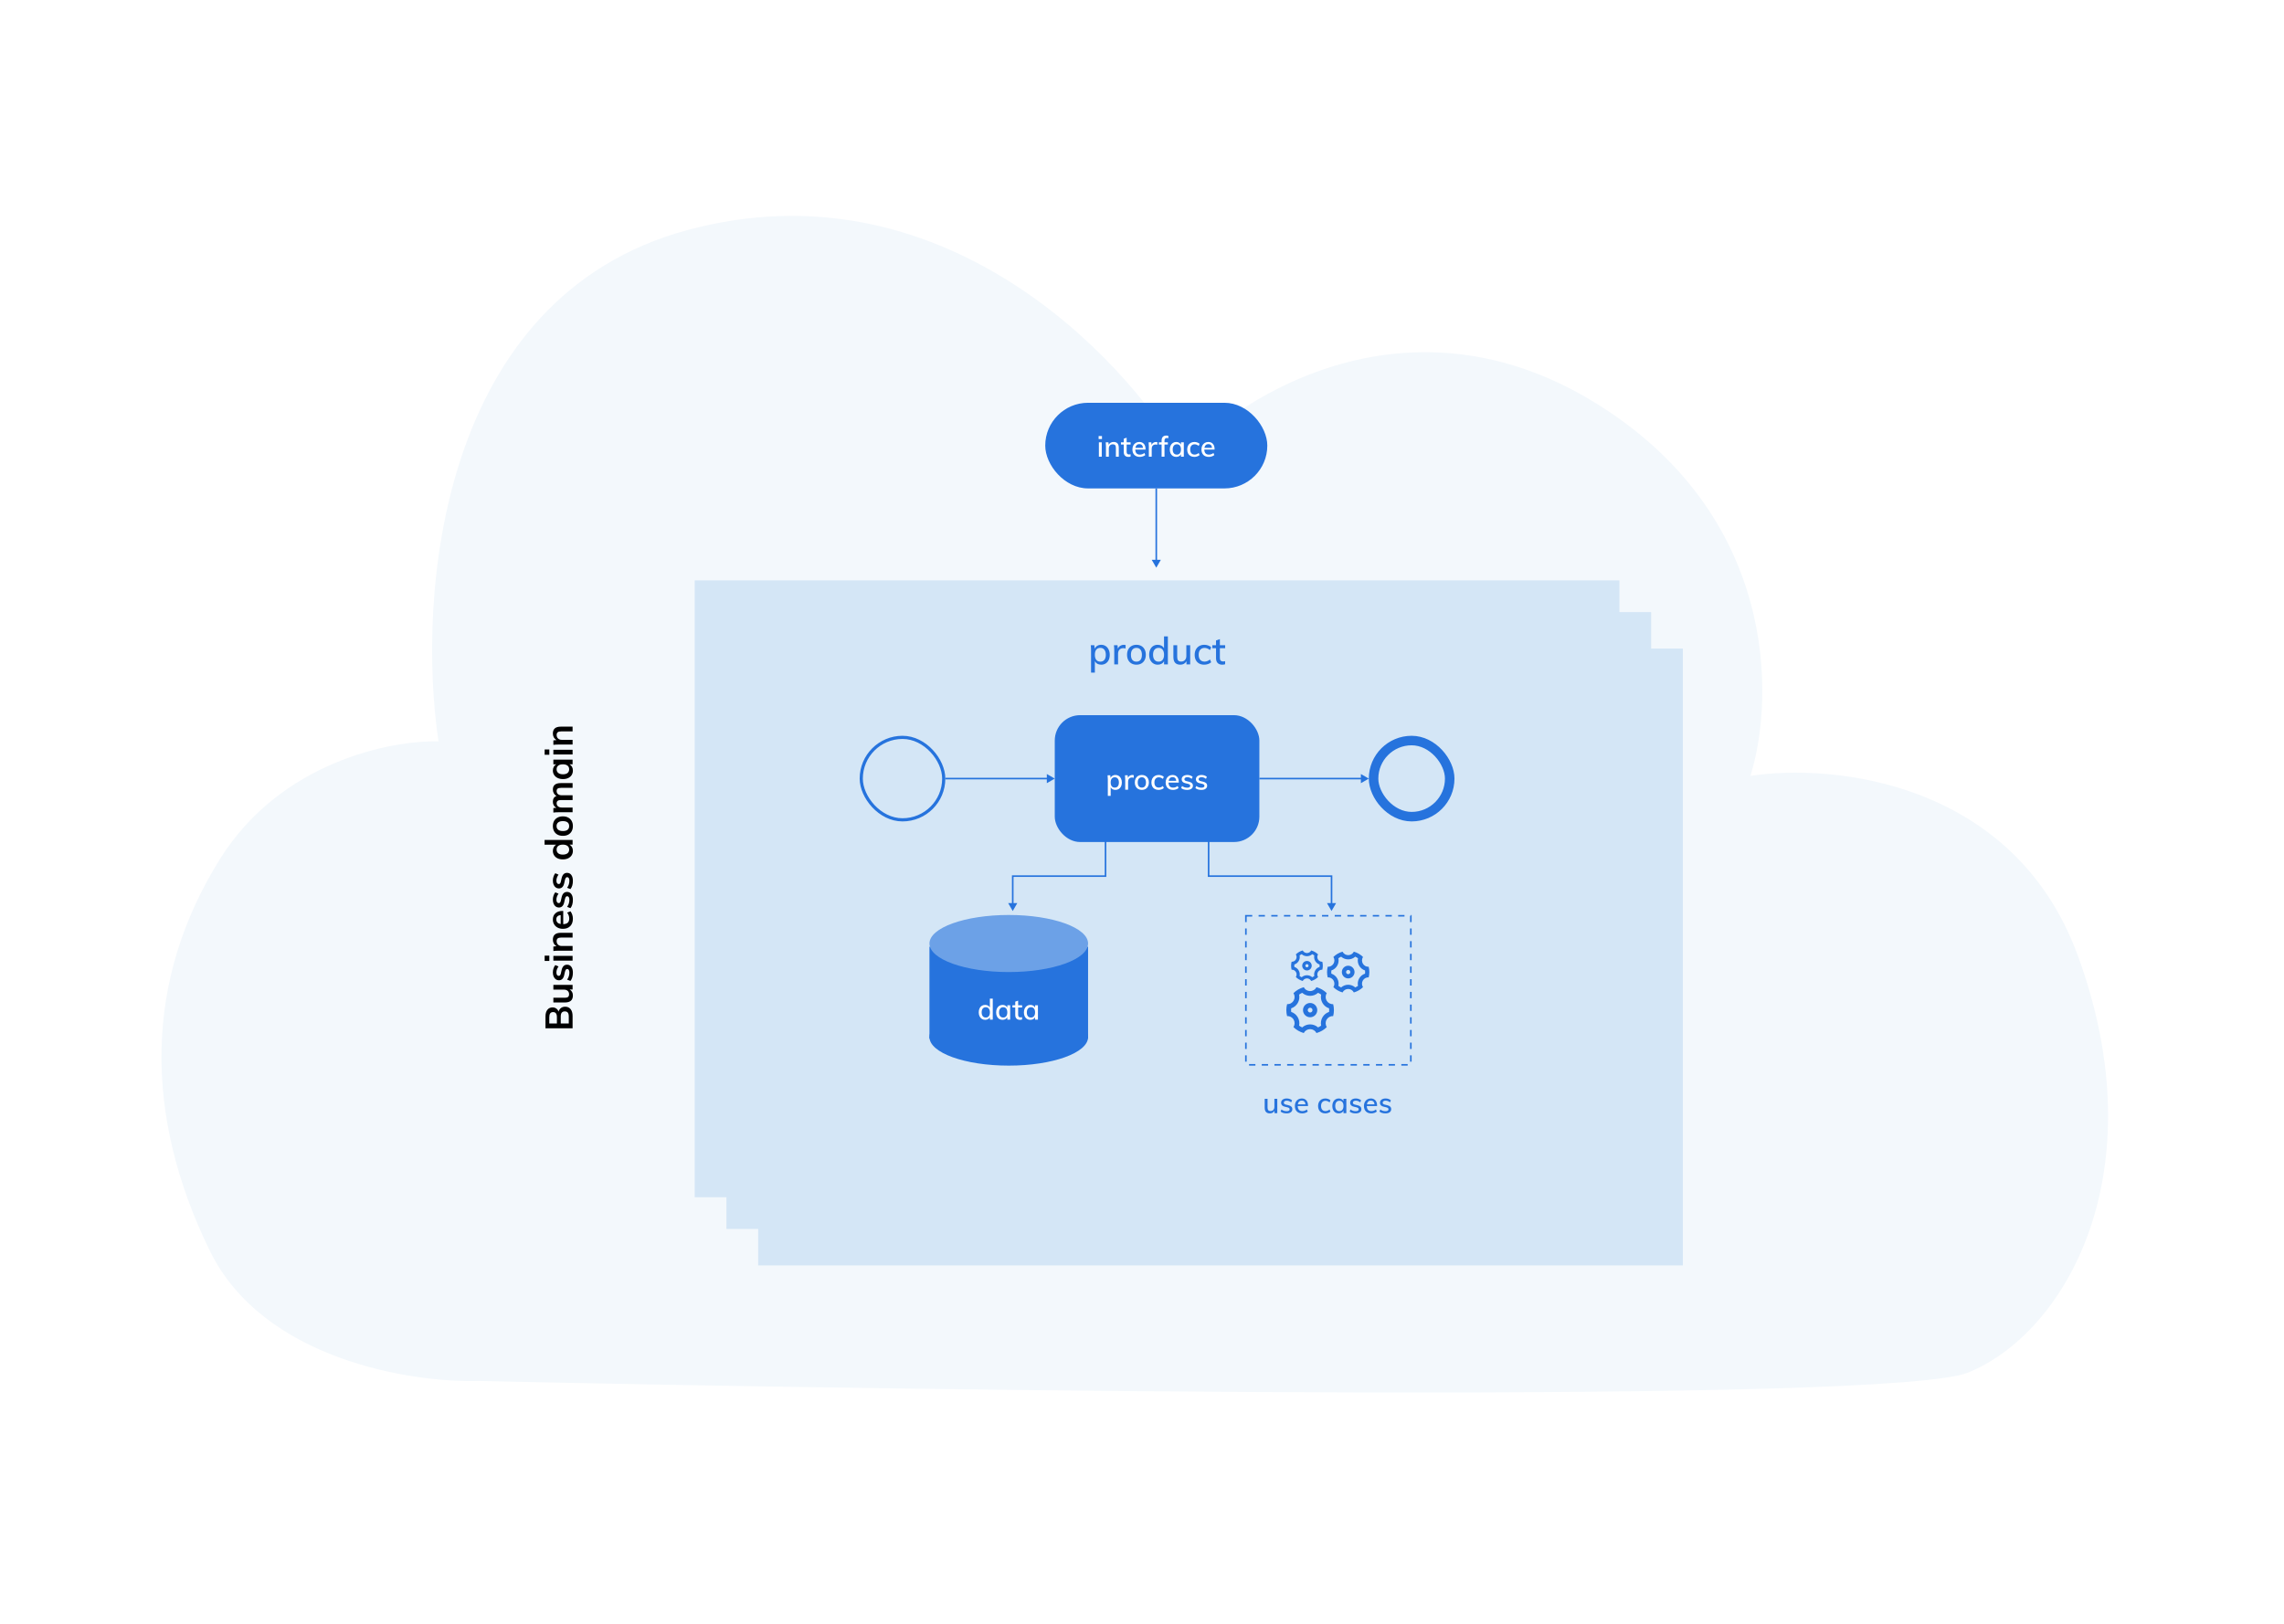 <svg width="1440" height="1024" viewBox="0 0 1440 1024" fill="none" xmlns="http://www.w3.org/2000/svg">
<rect width="1440" height="1024" fill="white"/>
<path d="M433.804 144.978C275.657 187.437 263.015 377.713 276.462 467.543C246.495 466.755 176.997 480.466 138.747 541.621C90.935 618.066 90.34 702.818 132.244 788.688C165.768 857.384 259.271 872.089 301.832 870.855C594.456 877.38 1191.94 885.454 1240.88 865.551C1302.06 840.671 1360.33 739.778 1309.96 602.472C1269.67 492.626 1155.58 481.265 1103.57 489.314C1119.03 440.274 1120.99 324.477 1005.08 253.612C889.177 182.747 783.869 247.789 745.704 289.169C707.632 223.414 591.951 102.519 433.804 144.978Z" fill="#F3F8FC"/>
<rect x="659" y="254" width="140" height="54" rx="27" fill="#2673DD"/>
<path d="M692.82 278.928H694.62V288H692.82V278.928ZM694.764 274.968V276.876H692.658V274.968H694.764ZM702.109 278.712C704.281 278.712 705.367 279.924 705.367 282.348V288H703.549V282.456C703.549 281.664 703.393 281.088 703.081 280.728C702.781 280.368 702.295 280.188 701.623 280.188C700.855 280.188 700.237 280.428 699.769 280.908C699.313 281.388 699.085 282.03 699.085 282.834V288H697.285V281.484C697.285 280.536 697.237 279.684 697.141 278.928H698.833L698.995 280.494C699.283 279.918 699.697 279.48 700.237 279.18C700.789 278.868 701.413 278.712 702.109 278.712ZM710.313 280.332V284.886C710.313 285.51 710.445 285.954 710.709 286.218C710.985 286.47 711.363 286.596 711.843 286.596C712.155 286.596 712.473 286.548 712.797 286.452V287.928C712.401 288.06 711.951 288.126 711.447 288.126C710.511 288.126 709.785 287.862 709.269 287.334C708.753 286.806 708.495 286.038 708.495 285.03V280.332H706.731V278.928H708.495V276.66L710.313 276.03V278.928H712.815V280.332H710.313ZM722.234 283.5H715.754C715.814 285.624 716.78 286.686 718.652 286.686C719.696 286.686 720.65 286.344 721.514 285.66L722.072 286.956C721.664 287.316 721.142 287.604 720.506 287.82C719.882 288.024 719.252 288.126 718.616 288.126C717.164 288.126 716.024 287.712 715.196 286.884C714.368 286.044 713.954 284.898 713.954 283.446C713.954 282.522 714.134 281.7 714.494 280.98C714.866 280.26 715.382 279.702 716.042 279.306C716.702 278.91 717.452 278.712 718.292 278.712C719.516 278.712 720.476 279.108 721.172 279.9C721.88 280.692 722.234 281.79 722.234 283.194V283.5ZM718.328 280.062C717.644 280.062 717.086 280.266 716.654 280.674C716.222 281.082 715.946 281.664 715.826 282.42H720.632C720.56 281.652 720.326 281.07 719.93 280.674C719.534 280.266 719 280.062 718.328 280.062ZM728.838 278.712C729.114 278.712 729.402 278.754 729.702 278.838L729.666 280.494C729.342 280.374 728.988 280.314 728.604 280.314C727.776 280.314 727.152 280.566 726.732 281.07C726.324 281.562 726.12 282.186 726.12 282.942V288H724.32V281.484C724.32 280.536 724.272 279.684 724.176 278.928H725.868L726.03 280.566C726.27 279.966 726.642 279.51 727.146 279.198C727.65 278.874 728.214 278.712 728.838 278.712ZM735.678 276.21C734.682 276.21 734.184 276.78 734.184 277.92V278.928H736.308V280.332H734.184V288H732.366V280.332H730.62V278.928H732.366V277.776C732.366 276.768 732.618 276 733.122 275.472C733.638 274.944 734.358 274.68 735.282 274.68C735.762 274.68 736.2 274.74 736.596 274.86V276.354C736.272 276.258 735.966 276.21 735.678 276.21ZM746.364 278.928V288H744.564V286.452C744.3 286.992 743.904 287.406 743.376 287.694C742.86 287.982 742.254 288.126 741.558 288.126C740.754 288.126 740.046 287.934 739.434 287.55C738.834 287.166 738.366 286.626 738.03 285.93C737.694 285.222 737.526 284.4 737.526 283.464C737.526 282.528 737.694 281.7 738.03 280.98C738.378 280.26 738.858 279.702 739.47 279.306C740.082 278.91 740.778 278.712 741.558 278.712C742.254 278.712 742.86 278.862 743.376 279.162C743.892 279.45 744.288 279.864 744.564 280.404V278.928H746.364ZM741.99 286.686C742.806 286.686 743.436 286.404 743.88 285.84C744.336 285.264 744.564 284.46 744.564 283.428C744.564 282.384 744.336 281.58 743.88 281.016C743.436 280.452 742.8 280.17 741.972 280.17C741.156 280.17 740.514 280.464 740.046 281.052C739.59 281.628 739.362 282.432 739.362 283.464C739.362 284.484 739.59 285.276 740.046 285.84C740.514 286.404 741.162 286.686 741.99 286.686ZM752.977 288.126C752.065 288.126 751.267 287.934 750.583 287.55C749.911 287.166 749.395 286.626 749.035 285.93C748.675 285.222 748.495 284.4 748.495 283.464C748.495 282.528 748.681 281.7 749.053 280.98C749.437 280.26 749.971 279.702 750.655 279.306C751.339 278.91 752.137 278.712 753.049 278.712C753.685 278.712 754.297 278.82 754.885 279.036C755.473 279.24 755.947 279.522 756.307 279.882L755.749 281.196C754.897 280.524 754.039 280.188 753.175 280.188C752.299 280.188 751.615 280.476 751.123 281.052C750.631 281.616 750.385 282.414 750.385 283.446C750.385 284.478 750.631 285.276 751.123 285.84C751.615 286.392 752.299 286.668 753.175 286.668C754.063 286.668 754.921 286.332 755.749 285.66L756.307 286.974C755.923 287.334 755.431 287.616 754.831 287.82C754.243 288.024 753.625 288.126 752.977 288.126ZM765.758 283.5H759.278C759.338 285.624 760.304 286.686 762.176 286.686C763.22 286.686 764.174 286.344 765.038 285.66L765.596 286.956C765.188 287.316 764.666 287.604 764.03 287.82C763.406 288.024 762.776 288.126 762.14 288.126C760.688 288.126 759.548 287.712 758.72 286.884C757.892 286.044 757.478 284.898 757.478 283.446C757.478 282.522 757.658 281.7 758.018 280.98C758.39 280.26 758.906 279.702 759.566 279.306C760.226 278.91 760.976 278.712 761.816 278.712C763.04 278.712 764 279.108 764.696 279.9C765.404 280.692 765.758 281.79 765.758 283.194V283.5ZM761.852 280.062C761.168 280.062 760.61 280.266 760.178 280.674C759.746 281.082 759.47 281.664 759.35 282.42H764.156C764.084 281.652 763.85 281.07 763.454 280.674C763.058 280.266 762.524 280.062 761.852 280.062Z" fill="white"/>
<path d="M729 358L731.887 353L726.113 353L729 358ZM728.5 308L728.5 353.5L729.5 353.5L729.5 308L728.5 308Z" fill="#2673DD"/>
<g filter="url(#filter0_d)">
<rect x="478" y="401" width="583" height="389" fill="#D4E6F6"/>
</g>
<g filter="url(#filter1_d)">
<rect x="458" y="378" width="583" height="389" fill="#D4E6F6"/>
</g>
<g filter="url(#filter2_d)">
<rect x="438" y="358" width="583" height="389" fill="#D4E6F6"/>
</g>
<path d="M352.168 637.949C352.456 636.957 352.96 636.197 353.68 635.669C354.4 635.125 355.288 634.853 356.344 634.853C357.8 634.853 358.944 635.373 359.776 636.413C360.592 637.437 361 638.869 361 640.709L361 648.461L343.912 648.461L343.912 640.949C343.912 639.189 344.312 637.805 345.112 636.797C345.896 635.789 346.984 635.285 348.376 635.285C349.272 635.285 350.056 635.525 350.728 636.005C351.384 636.469 351.864 637.117 352.168 637.949ZM351.112 645.437L351.112 641.453C351.112 639.309 350.312 638.237 348.712 638.237C347.912 638.237 347.312 638.501 346.912 639.029C346.512 639.557 346.312 640.365 346.312 641.453L346.312 645.437L351.112 645.437ZM358.6 641.045C358.6 639.925 358.4 639.109 358 638.597C357.6 638.069 356.968 637.805 356.104 637.805C355.224 637.805 354.576 638.069 354.16 638.597C353.744 639.109 353.536 639.925 353.536 641.045L353.536 645.437L358.6 645.437L358.6 641.045ZM348.88 621.066L361 621.066L361 623.994L359.128 623.994C359.8 624.378 360.312 624.89 360.664 625.53C361.016 626.17 361.192 626.906 361.192 627.738C361.192 630.698 359.528 632.178 356.2 632.178L348.88 632.178L348.88 629.202L356.224 629.202C357.104 629.202 357.752 629.026 358.168 628.674C358.584 628.306 358.792 627.746 358.792 626.994C358.792 626.114 358.504 625.41 357.928 624.882C357.352 624.354 356.584 624.09 355.624 624.09L348.88 624.09L348.88 621.066ZM361.192 613.369C361.192 615.561 360.68 617.305 359.656 618.601L357.544 617.761C358.504 616.465 358.984 614.985 358.984 613.321C358.984 612.601 358.864 612.049 358.624 611.665C358.384 611.265 358.048 611.065 357.616 611.065C357.248 611.065 356.96 611.201 356.752 611.473C356.528 611.745 356.336 612.209 356.176 612.865L355.72 614.881C355.24 617.089 354.112 618.193 352.336 618.193C351.6 618.193 350.952 617.985 350.392 617.569C349.816 617.153 349.368 616.569 349.048 615.817C348.728 615.065 348.568 614.193 348.568 613.201C348.568 612.337 348.704 611.505 348.976 610.705C349.232 609.905 349.608 609.201 350.104 608.593L352.144 609.481C351.248 610.697 350.8 611.945 350.8 613.225C350.8 613.913 350.928 614.449 351.184 614.833C351.44 615.217 351.792 615.409 352.24 615.409C352.592 615.409 352.872 615.297 353.08 615.073C353.288 614.833 353.464 614.433 353.608 613.873L354.064 611.809C354.336 610.609 354.76 609.737 355.336 609.193C355.896 608.633 356.632 608.353 357.544 608.353C358.664 608.353 359.552 608.801 360.208 609.697C360.864 610.593 361.192 611.817 361.192 613.369ZM348.88 605.786L348.88 602.81L361 602.81L361 605.786L348.88 605.786ZM343.384 602.642L346.336 602.642L346.336 605.978L343.384 605.978L343.384 602.642ZM348.568 592.592C348.568 589.696 350.232 588.248 353.56 588.248L361 588.248L361 591.248L353.704 591.248C352.744 591.248 352.048 591.432 351.616 591.8C351.168 592.168 350.944 592.736 350.944 593.504C350.944 594.416 351.24 595.152 351.832 595.712C352.408 596.272 353.176 596.552 354.136 596.552L361 596.552L361 599.528L352.312 599.528C351.032 599.528 349.888 599.592 348.88 599.72L348.88 596.912L350.872 596.696C350.136 596.28 349.568 595.72 349.168 595.016C348.768 594.296 348.568 593.488 348.568 592.592ZM355.096 574.459L355.096 582.811C356.392 582.747 357.352 582.427 357.976 581.851C358.584 581.259 358.888 580.387 358.888 579.235C358.888 577.907 358.456 576.675 357.592 575.539L359.656 574.675C360.12 575.251 360.496 575.963 360.784 576.811C361.056 577.643 361.192 578.491 361.192 579.355C361.192 581.339 360.632 582.899 359.512 584.035C358.392 585.171 356.856 585.739 354.904 585.739C353.672 585.739 352.576 585.491 351.616 584.995C350.656 584.499 349.912 583.803 349.384 582.907C348.84 582.011 348.568 580.995 348.568 579.859C348.568 578.195 349.112 576.883 350.2 575.923C351.272 574.947 352.752 574.459 354.64 574.459L355.096 574.459ZM350.728 579.787C350.728 580.587 350.968 581.243 351.448 581.755C351.912 582.251 352.592 582.571 353.488 582.715L353.488 577.075C352.576 577.171 351.888 577.451 351.424 577.915C350.96 578.363 350.728 578.987 350.728 579.787ZM361.192 567.479C361.192 569.671 360.68 571.415 359.656 572.711L357.544 571.871C358.504 570.575 358.984 569.095 358.984 567.431C358.984 566.711 358.864 566.159 358.624 565.775C358.384 565.375 358.048 565.175 357.616 565.175C357.248 565.175 356.96 565.311 356.752 565.583C356.528 565.855 356.336 566.319 356.176 566.975L355.72 568.991C355.24 571.199 354.112 572.303 352.336 572.303C351.6 572.303 350.952 572.095 350.392 571.679C349.816 571.263 349.368 570.679 349.048 569.927C348.728 569.175 348.568 568.303 348.568 567.311C348.568 566.447 348.704 565.615 348.976 564.815C349.232 564.015 349.608 563.311 350.104 562.703L352.144 563.591C351.248 564.807 350.8 566.055 350.8 567.335C350.8 568.023 350.928 568.559 351.184 568.943C351.44 569.327 351.792 569.519 352.24 569.519C352.592 569.519 352.872 569.407 353.08 569.183C353.288 568.943 353.464 568.543 353.608 567.983L354.064 565.919C354.336 564.719 354.76 563.847 355.336 563.303C355.896 562.743 356.632 562.463 357.544 562.463C358.664 562.463 359.552 562.911 360.208 563.807C360.864 564.703 361.192 565.927 361.192 567.479ZM361.192 555.455C361.192 557.647 360.68 559.391 359.656 560.687L357.544 559.847C358.504 558.551 358.984 557.071 358.984 555.407C358.984 554.687 358.864 554.135 358.624 553.751C358.384 553.351 358.048 553.151 357.616 553.151C357.248 553.151 356.96 553.287 356.752 553.559C356.528 553.831 356.336 554.295 356.176 554.951L355.72 556.967C355.24 559.175 354.112 560.279 352.336 560.279C351.6 560.279 350.952 560.071 350.392 559.655C349.816 559.239 349.368 558.655 349.048 557.903C348.728 557.151 348.568 556.279 348.568 555.287C348.568 554.423 348.704 553.591 348.976 552.791C349.232 551.991 349.608 551.287 350.104 550.679L352.144 551.567C351.248 552.783 350.8 554.031 350.8 555.311C350.8 555.999 350.928 556.535 351.184 556.919C351.44 557.303 351.792 557.495 352.24 557.495C352.592 557.495 352.872 557.383 353.08 557.159C353.288 556.919 353.464 556.519 353.608 555.959L354.064 553.895C354.336 552.695 354.76 551.823 355.336 551.279C355.896 550.719 356.632 550.439 357.544 550.439C358.664 550.439 359.552 550.887 360.208 551.783C360.864 552.679 361.192 553.903 361.192 555.455ZM343.336 529.694L361 529.694L361 532.646L359.056 532.646C359.728 533.014 360.256 533.542 360.64 534.23C361.008 534.918 361.192 535.702 361.192 536.582C361.192 537.622 360.928 538.55 360.4 539.366C359.872 540.182 359.128 540.822 358.168 541.286C357.192 541.734 356.08 541.958 354.832 541.958C353.584 541.958 352.488 541.734 351.544 541.286C350.6 540.838 349.872 540.206 349.36 539.39C348.832 538.574 348.568 537.638 348.568 536.582C348.568 535.718 348.752 534.95 349.12 534.278C349.472 533.59 349.976 533.062 350.632 532.694L343.336 532.694L343.336 529.694ZM358.84 535.79C358.84 534.798 358.496 534.03 357.808 533.486C357.12 532.926 356.144 532.646 354.88 532.646C353.616 532.646 352.64 532.918 351.952 533.462C351.264 534.006 350.92 534.774 350.92 535.766C350.92 536.774 351.264 537.558 351.952 538.118C352.624 538.662 353.584 538.934 354.832 538.934C356.096 538.934 357.08 538.662 357.784 538.118C358.488 537.558 358.84 536.782 358.84 535.79ZM361.192 520.931C361.192 522.163 360.936 523.251 360.424 524.195C359.912 525.123 359.184 525.843 358.24 526.355C357.28 526.851 356.16 527.099 354.88 527.099C353.6 527.099 352.488 526.851 351.544 526.355C350.584 525.843 349.848 525.123 349.336 524.195C348.824 523.251 348.568 522.163 348.568 520.931C348.568 519.715 348.824 518.643 349.336 517.715C349.848 516.787 350.584 516.075 351.544 515.579C352.488 515.067 353.6 514.811 354.88 514.811C356.16 514.811 357.28 515.067 358.24 515.579C359.184 516.075 359.912 516.787 360.424 517.715C360.936 518.643 361.192 519.715 361.192 520.931ZM358.84 520.955C358.84 519.931 358.512 519.155 357.856 518.627C357.184 518.083 356.192 517.811 354.88 517.811C353.584 517.811 352.6 518.083 351.928 518.627C351.24 519.171 350.896 519.939 350.896 520.931C350.896 521.939 351.24 522.715 351.928 523.259C352.6 523.803 353.584 524.075 354.88 524.075C356.192 524.075 357.184 523.811 357.856 523.283C358.512 522.739 358.84 521.963 358.84 520.955ZM348.568 497.919C348.568 496.543 348.984 495.519 349.816 494.847C350.632 494.175 351.88 493.839 353.56 493.839L361 493.839L361 496.839L353.656 496.839C352.696 496.839 352.008 496.999 351.592 497.319C351.16 497.623 350.944 498.135 350.944 498.855C350.944 499.687 351.24 500.343 351.832 500.823C352.408 501.287 353.208 501.519 354.232 501.519L361 501.519L361 504.519L353.656 504.519C352.712 504.519 352.024 504.687 351.592 505.023C351.16 505.343 350.944 505.855 350.944 506.559C350.944 507.391 351.24 508.047 351.832 508.527C352.408 509.007 353.208 509.247 354.232 509.247L361 509.247L361 512.223L352.312 512.223C351.032 512.223 349.888 512.287 348.88 512.415L348.88 509.607L350.8 509.391C350.08 509.039 349.528 508.535 349.144 507.879C348.76 507.207 348.568 506.439 348.568 505.575C348.568 503.719 349.336 502.511 350.872 501.951C350.152 501.567 349.592 501.023 349.192 500.319C348.776 499.599 348.568 498.799 348.568 497.919ZM348.88 479.046L361 479.046L361 481.998L359.056 481.998C359.728 482.366 360.256 482.894 360.64 483.582C361.008 484.27 361.192 485.054 361.192 485.934C361.192 486.99 360.936 487.926 360.424 488.742C359.912 489.558 359.184 490.19 358.24 490.638C357.296 491.086 356.2 491.31 354.952 491.31C353.704 491.31 352.6 491.086 351.64 490.638C350.664 490.174 349.912 489.534 349.384 488.718C348.84 487.902 348.568 486.974 348.568 485.934C348.568 485.054 348.76 484.27 349.144 483.582C349.512 482.894 350.032 482.366 350.704 481.998L348.88 481.998L348.88 479.046ZM358.84 485.118C358.84 484.126 358.496 483.358 357.808 482.814C357.12 482.27 356.152 481.998 354.904 481.998C353.624 481.998 352.64 482.27 351.952 482.814C351.264 483.358 350.92 484.134 350.92 485.142C350.92 486.134 351.28 486.91 352 487.47C352.704 488.014 353.688 488.286 354.952 488.286C356.2 488.286 357.16 488.014 357.832 487.47C358.504 486.91 358.84 486.126 358.84 485.118ZM348.88 475.778L348.88 472.802L361 472.802L361 475.778L348.88 475.778ZM343.384 472.634L346.336 472.634L346.336 475.97L343.384 475.97L343.384 472.634ZM348.568 462.584C348.568 459.688 350.232 458.24 353.56 458.24L361 458.24L361 461.24L353.704 461.24C352.744 461.24 352.048 461.424 351.616 461.792C351.168 462.16 350.944 462.728 350.944 463.496C350.944 464.408 351.24 465.144 351.832 465.704C352.408 466.264 353.176 466.544 354.136 466.544L361 466.544L361 469.52L352.312 469.52C351.032 469.52 349.888 469.584 348.88 469.712L348.88 466.904L350.872 466.688C350.136 466.272 349.568 465.712 349.168 465.008C348.768 464.288 348.568 463.48 348.568 462.584Z" fill="black"/>
<rect x="665" y="451" width="129" height="80" rx="16" fill="#2673DD"/>
<path d="M703.259 488.712C704.039 488.712 704.735 488.91 705.347 489.306C705.959 489.702 706.433 490.26 706.769 490.98C707.117 491.7 707.291 492.528 707.291 493.464C707.291 494.4 707.123 495.222 706.787 495.93C706.451 496.626 705.977 497.166 705.365 497.55C704.753 497.934 704.051 498.126 703.259 498.126C702.563 498.126 701.951 497.982 701.423 497.694C700.907 497.394 700.517 496.968 700.253 496.416V501.888H698.453V491.484C698.453 490.536 698.405 489.684 698.309 488.928H700.001L700.181 490.602C700.421 490.002 700.811 489.54 701.351 489.216C701.891 488.88 702.527 488.712 703.259 488.712ZM702.845 496.686C703.661 496.686 704.297 496.404 704.753 495.84C705.209 495.276 705.437 494.484 705.437 493.464C705.437 492.432 705.209 491.628 704.753 491.052C704.297 490.464 703.661 490.17 702.845 490.17C702.005 490.17 701.363 490.452 700.919 491.016C700.475 491.58 700.253 492.384 700.253 493.428C700.253 494.472 700.475 495.276 700.919 495.84C701.375 496.404 702.017 496.686 702.845 496.686ZM713.94 488.712C714.216 488.712 714.504 488.754 714.804 488.838L714.768 490.494C714.444 490.374 714.09 490.314 713.706 490.314C712.878 490.314 712.254 490.566 711.834 491.07C711.426 491.562 711.222 492.186 711.222 492.942V498H709.422V491.484C709.422 490.536 709.374 489.684 709.278 488.928H710.97L711.132 490.566C711.372 489.966 711.744 489.51 712.248 489.198C712.752 488.874 713.316 488.712 713.94 488.712ZM719.92 498.126C719.032 498.126 718.252 497.934 717.58 497.55C716.908 497.166 716.386 496.62 716.014 495.912C715.654 495.204 715.474 494.376 715.474 493.428C715.474 492.48 715.654 491.652 716.014 490.944C716.386 490.224 716.908 489.672 717.58 489.288C718.252 488.904 719.032 488.712 719.92 488.712C720.796 488.712 721.57 488.904 722.242 489.288C722.914 489.672 723.43 490.224 723.79 490.944C724.162 491.652 724.348 492.48 724.348 493.428C724.348 494.376 724.162 495.204 723.79 495.912C723.43 496.62 722.914 497.166 722.242 497.55C721.57 497.934 720.796 498.126 719.92 498.126ZM719.902 496.686C720.742 496.686 721.384 496.41 721.828 495.858C722.272 495.306 722.494 494.496 722.494 493.428C722.494 492.384 722.266 491.58 721.81 491.016C721.366 490.452 720.736 490.17 719.92 490.17C719.092 490.17 718.45 490.452 717.994 491.016C717.538 491.58 717.31 492.384 717.31 493.428C717.31 494.496 717.532 495.306 717.976 495.858C718.432 496.41 719.074 496.686 719.902 496.686ZM730.415 498.126C729.503 498.126 728.705 497.934 728.021 497.55C727.349 497.166 726.833 496.626 726.473 495.93C726.113 495.222 725.933 494.4 725.933 493.464C725.933 492.528 726.119 491.7 726.491 490.98C726.875 490.26 727.409 489.702 728.093 489.306C728.777 488.91 729.575 488.712 730.487 488.712C731.123 488.712 731.735 488.82 732.323 489.036C732.911 489.24 733.385 489.522 733.745 489.882L733.187 491.196C732.335 490.524 731.477 490.188 730.613 490.188C729.737 490.188 729.053 490.476 728.561 491.052C728.069 491.616 727.823 492.414 727.823 493.446C727.823 494.478 728.069 495.276 728.561 495.84C729.053 496.392 729.737 496.668 730.613 496.668C731.501 496.668 732.359 496.332 733.187 495.66L733.745 496.974C733.361 497.334 732.869 497.616 732.269 497.82C731.681 498.024 731.063 498.126 730.415 498.126ZM743.195 493.5H736.715C736.775 495.624 737.741 496.686 739.613 496.686C740.657 496.686 741.611 496.344 742.475 495.66L743.033 496.956C742.625 497.316 742.103 497.604 741.467 497.82C740.843 498.024 740.213 498.126 739.577 498.126C738.125 498.126 736.985 497.712 736.157 496.884C735.329 496.044 734.915 494.898 734.915 493.446C734.915 492.522 735.095 491.7 735.455 490.98C735.827 490.26 736.343 489.702 737.003 489.306C737.663 488.91 738.413 488.712 739.253 488.712C740.477 488.712 741.437 489.108 742.133 489.9C742.841 490.692 743.195 491.79 743.195 493.194V493.5ZM739.289 490.062C738.605 490.062 738.047 490.266 737.615 490.674C737.183 491.082 736.907 491.664 736.787 492.42H741.593C741.521 491.652 741.287 491.07 740.891 490.674C740.495 490.266 739.961 490.062 739.289 490.062ZM748.449 498.126C746.865 498.126 745.617 497.742 744.705 496.974L745.245 495.66C746.193 496.38 747.279 496.74 748.503 496.74C749.127 496.74 749.601 496.638 749.925 496.434C750.249 496.218 750.411 495.918 750.411 495.534C750.411 495.21 750.297 494.958 750.069 494.778C749.853 494.586 749.481 494.424 748.953 494.292L747.441 493.932C746.649 493.764 746.043 493.47 745.623 493.05C745.215 492.618 745.011 492.084 745.011 491.448C745.011 490.632 745.335 489.972 745.983 489.468C746.643 488.964 747.513 488.712 748.593 488.712C749.241 488.712 749.853 488.814 750.429 489.018C751.017 489.222 751.515 489.51 751.923 489.882L751.365 491.16C750.489 490.464 749.565 490.116 748.593 490.116C748.005 490.116 747.549 490.23 747.225 490.458C746.901 490.674 746.739 490.98 746.739 491.376C746.739 491.688 746.841 491.94 747.045 492.132C747.249 492.324 747.573 492.474 748.017 492.582L749.565 492.96C750.429 493.152 751.065 493.458 751.473 493.878C751.893 494.286 752.103 494.82 752.103 495.48C752.103 496.296 751.773 496.944 751.113 497.424C750.465 497.892 749.577 498.126 748.449 498.126ZM757.414 498.126C755.83 498.126 754.582 497.742 753.67 496.974L754.21 495.66C755.158 496.38 756.244 496.74 757.468 496.74C758.092 496.74 758.566 496.638 758.89 496.434C759.214 496.218 759.376 495.918 759.376 495.534C759.376 495.21 759.262 494.958 759.034 494.778C758.818 494.586 758.446 494.424 757.918 494.292L756.406 493.932C755.614 493.764 755.008 493.47 754.588 493.05C754.18 492.618 753.976 492.084 753.976 491.448C753.976 490.632 754.3 489.972 754.948 489.468C755.608 488.964 756.478 488.712 757.558 488.712C758.206 488.712 758.818 488.814 759.394 489.018C759.982 489.222 760.48 489.51 760.888 489.882L760.33 491.16C759.454 490.464 758.53 490.116 757.558 490.116C756.97 490.116 756.514 490.23 756.19 490.458C755.866 490.674 755.704 490.98 755.704 491.376C755.704 491.688 755.806 491.94 756.01 492.132C756.214 492.324 756.538 492.474 756.982 492.582L758.53 492.96C759.394 493.152 760.03 493.458 760.438 493.878C760.858 494.286 761.068 494.82 761.068 495.48C761.068 496.296 760.738 496.944 760.078 497.424C759.43 497.892 758.542 498.126 757.414 498.126Z" fill="white"/>
<rect x="543" y="465" width="52" height="52" rx="26" stroke="#2673DD" stroke-width="2"/>
<rect x="866" y="467" width="48" height="48" rx="24" stroke="#2673DD" stroke-width="6"/>
<path d="M694.289 406.616C695.329 406.616 696.257 406.88 697.073 407.408C697.889 407.936 698.521 408.68 698.969 409.64C699.433 410.6 699.665 411.704 699.665 412.952C699.665 414.2 699.441 415.296 698.993 416.24C698.545 417.168 697.913 417.888 697.097 418.4C696.281 418.912 695.345 419.168 694.289 419.168C693.361 419.168 692.545 418.976 691.841 418.592C691.153 418.192 690.633 417.624 690.281 416.888V424.184H687.881V410.312C687.881 409.048 687.817 407.912 687.689 406.904H689.945L690.185 409.136C690.505 408.336 691.025 407.72 691.745 407.288C692.465 406.84 693.313 406.616 694.289 406.616ZM693.737 417.248C694.825 417.248 695.673 416.872 696.281 416.12C696.889 415.368 697.193 414.312 697.193 412.952C697.193 411.576 696.889 410.504 696.281 409.736C695.673 408.952 694.825 408.56 693.737 408.56C692.617 408.56 691.761 408.936 691.169 409.688C690.577 410.44 690.281 411.512 690.281 412.904C690.281 414.296 690.577 415.368 691.169 416.12C691.777 416.872 692.633 417.248 693.737 417.248ZM708.53 406.616C708.898 406.616 709.282 406.672 709.682 406.784L709.634 408.992C709.202 408.832 708.73 408.752 708.218 408.752C707.114 408.752 706.282 409.088 705.722 409.76C705.178 410.416 704.906 411.248 704.906 412.256V419H702.506V410.312C702.506 409.048 702.442 407.912 702.314 406.904H704.57L704.786 409.088C705.106 408.288 705.602 407.68 706.274 407.264C706.946 406.832 707.698 406.616 708.53 406.616ZM716.504 419.168C715.32 419.168 714.28 418.912 713.384 418.4C712.488 417.888 711.792 417.16 711.296 416.216C710.816 415.272 710.576 414.168 710.576 412.904C710.576 411.64 710.816 410.536 711.296 409.592C711.792 408.632 712.488 407.896 713.384 407.384C714.28 406.872 715.32 406.616 716.504 406.616C717.672 406.616 718.704 406.872 719.6 407.384C720.496 407.896 721.184 408.632 721.664 409.592C722.16 410.536 722.408 411.64 722.408 412.904C722.408 414.168 722.16 415.272 721.664 416.216C721.184 417.16 720.496 417.888 719.6 418.4C718.704 418.912 717.672 419.168 716.504 419.168ZM716.48 417.248C717.6 417.248 718.456 416.88 719.048 416.144C719.64 415.408 719.936 414.328 719.936 412.904C719.936 411.512 719.632 410.44 719.024 409.688C718.432 408.936 717.592 408.56 716.504 408.56C715.4 408.56 714.544 408.936 713.936 409.688C713.328 410.44 713.024 411.512 713.024 412.904C713.024 414.328 713.32 415.408 713.912 416.144C714.52 416.88 715.376 417.248 716.48 417.248ZM736.305 401.336V419H733.905V416.936C733.553 417.656 733.025 418.208 732.321 418.592C731.633 418.976 730.825 419.168 729.897 419.168C728.857 419.168 727.929 418.904 727.113 418.376C726.297 417.848 725.657 417.112 725.193 416.168C724.745 415.208 724.521 414.104 724.521 412.856C724.521 411.608 724.745 410.512 725.193 409.568C725.641 408.624 726.265 407.896 727.065 407.384C727.881 406.872 728.825 406.616 729.897 406.616C730.809 406.616 731.609 406.808 732.297 407.192C733.001 407.576 733.529 408.12 733.881 408.824V401.336H736.305ZM730.449 417.248C731.553 417.248 732.401 416.872 732.993 416.12C733.601 415.352 733.905 414.28 733.905 412.904C733.905 411.528 733.601 410.464 732.993 409.712C732.401 408.944 731.561 408.56 730.473 408.56C729.369 408.56 728.505 408.936 727.881 409.688C727.273 410.44 726.969 411.496 726.969 412.856C726.969 414.232 727.273 415.312 727.881 416.096C728.505 416.864 729.361 417.248 730.449 417.248ZM750.378 406.904V419H748.026V416.984C747.642 417.688 747.114 418.232 746.442 418.616C745.77 418.984 745.01 419.168 744.162 419.168C741.25 419.168 739.794 417.552 739.794 414.32V406.904H742.194V414.296C742.194 415.288 742.394 416.024 742.794 416.504C743.21 416.968 743.834 417.2 744.666 417.2C745.658 417.2 746.45 416.88 747.042 416.24C747.65 415.6 747.954 414.752 747.954 413.696V406.904H750.378ZM759.184 419.168C757.968 419.168 756.904 418.912 755.992 418.4C755.096 417.888 754.408 417.168 753.928 416.24C753.448 415.296 753.208 414.2 753.208 412.952C753.208 411.704 753.456 410.6 753.952 409.64C754.464 408.68 755.176 407.936 756.088 407.408C757 406.88 758.064 406.616 759.28 406.616C760.128 406.616 760.944 406.76 761.728 407.048C762.512 407.32 763.144 407.696 763.624 408.176L762.88 409.928C761.744 409.032 760.6 408.584 759.448 408.584C758.28 408.584 757.368 408.968 756.712 409.736C756.056 410.488 755.728 411.552 755.728 412.928C755.728 414.304 756.056 415.368 756.712 416.12C757.368 416.856 758.28 417.224 759.448 417.224C760.632 417.224 761.776 416.776 762.88 415.88L763.624 417.632C763.112 418.112 762.456 418.488 761.656 418.76C760.872 419.032 760.048 419.168 759.184 419.168ZM769.096 408.776V414.848C769.096 415.68 769.272 416.272 769.624 416.624C769.992 416.96 770.496 417.128 771.136 417.128C771.552 417.128 771.976 417.064 772.408 416.936V418.904C771.88 419.08 771.28 419.168 770.608 419.168C769.36 419.168 768.392 418.816 767.704 418.112C767.016 417.408 766.672 416.384 766.672 415.04V408.776H764.32V406.904H766.672V403.88L769.096 403.04V406.904H772.432V408.776H769.096Z" fill="#2673DD"/>
<path d="M665 491L660 488.113V493.887L665 491ZM596 491.5H660.5V490.5H596V491.5Z" fill="#2673DD"/>
<path d="M863 491L858 488.113V493.887L863 491ZM794 491.5H858.5V490.5H794V491.5Z" fill="#2673DD"/>
<path d="M638.5 574.5L641.387 569.5L635.613 569.5L638.5 574.5ZM697 552.5L697 553L697.5 553L697.5 552.5L697 552.5ZM638.5 552.5L638.5 552L638 552L638 552.5L638.5 552.5ZM696.5 518L696.5 552.5L697.5 552.5L697.5 518L696.5 518ZM697 552L638.5 552L638.5 553L697 553L697 552ZM638 552.5L638 570L639 570L639 552.5L638 552.5Z" fill="#2673DD"/>
<path d="M839.5 574.5L836.613 569.5L842.387 569.5L839.5 574.5ZM762 552.5L762 553L761.5 553L761.5 552.5L762 552.5ZM839.5 552.5L839.5 552L840 552L840 552.5L839.5 552.5ZM762.5 518L762.5 552.5L761.5 552.5L761.5 518L762.5 518ZM762 552L839.5 552L839.5 553L762 553L762 552ZM840 552.5L840 570L839 570L839 552.5L840 552.5Z" fill="#2673DD"/>
<ellipse cx="636" cy="654" rx="50" ry="18" fill="#2673DD"/>
<rect x="586" y="597" width="100" height="58" fill="#2673DD"/>
<ellipse cx="636" cy="595" rx="50" ry="18" fill="#6CA1E7"/>
<path d="M625.907 629.752V643H624.107V641.452C623.843 641.992 623.447 642.406 622.919 642.694C622.403 642.982 621.797 643.126 621.101 643.126C620.321 643.126 619.625 642.928 619.013 642.532C618.401 642.136 617.921 641.584 617.573 640.876C617.237 640.156 617.069 639.328 617.069 638.392C617.069 637.456 617.237 636.634 617.573 635.926C617.909 635.218 618.377 634.672 618.977 634.288C619.589 633.904 620.297 633.712 621.101 633.712C621.785 633.712 622.385 633.856 622.901 634.144C623.429 634.432 623.825 634.84 624.089 635.368V629.752H625.907ZM621.515 641.686C622.343 641.686 622.979 641.404 623.423 640.84C623.879 640.264 624.107 639.46 624.107 638.428C624.107 637.396 623.879 636.598 623.423 636.034C622.979 635.458 622.349 635.17 621.533 635.17C620.705 635.17 620.057 635.452 619.589 636.016C619.133 636.58 618.905 637.372 618.905 638.392C618.905 639.424 619.133 640.234 619.589 640.822C620.057 641.398 620.699 641.686 621.515 641.686ZM636.876 633.928V643H635.076V641.452C634.812 641.992 634.416 642.406 633.888 642.694C633.372 642.982 632.766 643.126 632.07 643.126C631.266 643.126 630.558 642.934 629.946 642.55C629.346 642.166 628.878 641.626 628.542 640.93C628.206 640.222 628.038 639.4 628.038 638.464C628.038 637.528 628.206 636.7 628.542 635.98C628.89 635.26 629.37 634.702 629.982 634.306C630.594 633.91 631.29 633.712 632.07 633.712C632.766 633.712 633.372 633.862 633.888 634.162C634.404 634.45 634.8 634.864 635.076 635.404V633.928H636.876ZM632.502 641.686C633.318 641.686 633.948 641.404 634.392 640.84C634.848 640.264 635.076 639.46 635.076 638.428C635.076 637.384 634.848 636.58 634.392 636.016C633.948 635.452 633.312 635.17 632.484 635.17C631.668 635.17 631.026 635.464 630.558 636.052C630.102 636.628 629.874 637.432 629.874 638.464C629.874 639.484 630.102 640.276 630.558 640.84C631.026 641.404 631.674 641.686 632.502 641.686ZM641.905 635.332V639.886C641.905 640.51 642.037 640.954 642.301 641.218C642.577 641.47 642.955 641.596 643.435 641.596C643.747 641.596 644.065 641.548 644.389 641.452V642.928C643.993 643.06 643.543 643.126 643.039 643.126C642.103 643.126 641.377 642.862 640.861 642.334C640.345 641.806 640.087 641.038 640.087 640.03V635.332H638.323V633.928H640.087V631.66L641.905 631.03V633.928H644.407V635.332H641.905ZM654.384 633.928V643H652.584V641.452C652.32 641.992 651.924 642.406 651.396 642.694C650.88 642.982 650.274 643.126 649.578 643.126C648.774 643.126 648.066 642.934 647.454 642.55C646.854 642.166 646.386 641.626 646.05 640.93C645.714 640.222 645.546 639.4 645.546 638.464C645.546 637.528 645.714 636.7 646.05 635.98C646.398 635.26 646.878 634.702 647.49 634.306C648.102 633.91 648.798 633.712 649.578 633.712C650.274 633.712 650.88 633.862 651.396 634.162C651.912 634.45 652.308 634.864 652.584 635.404V633.928H654.384ZM650.01 641.686C650.826 641.686 651.456 641.404 651.9 640.84C652.356 640.264 652.584 639.46 652.584 638.428C652.584 637.384 652.356 636.58 651.9 636.016C651.456 635.452 650.82 635.17 649.992 635.17C649.176 635.17 648.534 635.464 648.066 636.052C647.61 636.628 647.382 637.432 647.382 638.464C647.382 639.484 647.61 640.276 648.066 640.84C648.534 641.404 649.182 641.686 650.01 641.686Z" fill="white"/>
<path d="M805.294 692.928V702H803.53V700.488C803.242 701.016 802.846 701.424 802.342 701.712C801.838 701.988 801.268 702.126 800.632 702.126C798.448 702.126 797.356 700.914 797.356 698.49V692.928H799.156V698.472C799.156 699.216 799.306 699.768 799.606 700.128C799.918 700.476 800.386 700.65 801.01 700.65C801.754 700.65 802.348 700.41 802.792 699.93C803.248 699.45 803.476 698.814 803.476 698.022V692.928H805.294ZM811.125 702.126C809.541 702.126 808.293 701.742 807.381 700.974L807.921 699.66C808.869 700.38 809.955 700.74 811.179 700.74C811.803 700.74 812.277 700.638 812.601 700.434C812.925 700.218 813.087 699.918 813.087 699.534C813.087 699.21 812.973 698.958 812.745 698.778C812.529 698.586 812.157 698.424 811.629 698.292L810.117 697.932C809.325 697.764 808.719 697.47 808.299 697.05C807.891 696.618 807.687 696.084 807.687 695.448C807.687 694.632 808.011 693.972 808.659 693.468C809.319 692.964 810.189 692.712 811.269 692.712C811.917 692.712 812.529 692.814 813.105 693.018C813.693 693.222 814.191 693.51 814.599 693.882L814.041 695.16C813.165 694.464 812.241 694.116 811.269 694.116C810.681 694.116 810.225 694.23 809.901 694.458C809.577 694.674 809.415 694.98 809.415 695.376C809.415 695.688 809.517 695.94 809.721 696.132C809.925 696.324 810.249 696.474 810.693 696.582L812.241 696.96C813.105 697.152 813.741 697.458 814.149 697.878C814.569 698.286 814.779 698.82 814.779 699.48C814.779 700.296 814.449 700.944 813.789 701.424C813.141 701.892 812.253 702.126 811.125 702.126ZM824.662 697.5H818.182C818.242 699.624 819.208 700.686 821.08 700.686C822.124 700.686 823.078 700.344 823.942 699.66L824.5 700.956C824.092 701.316 823.57 701.604 822.934 701.82C822.31 702.024 821.68 702.126 821.044 702.126C819.592 702.126 818.452 701.712 817.624 700.884C816.796 700.044 816.382 698.898 816.382 697.446C816.382 696.522 816.562 695.7 816.922 694.98C817.294 694.26 817.81 693.702 818.47 693.306C819.13 692.91 819.88 692.712 820.72 692.712C821.944 692.712 822.904 693.108 823.6 693.9C824.308 694.692 824.662 695.79 824.662 697.194V697.5ZM820.756 694.062C820.072 694.062 819.514 694.266 819.082 694.674C818.65 695.082 818.374 695.664 818.254 696.42H823.06C822.988 695.652 822.754 695.07 822.358 694.674C821.962 694.266 821.428 694.062 820.756 694.062ZM835.489 702.126C834.577 702.126 833.779 701.934 833.095 701.55C832.423 701.166 831.907 700.626 831.547 699.93C831.187 699.222 831.007 698.4 831.007 697.464C831.007 696.528 831.193 695.7 831.565 694.98C831.949 694.26 832.483 693.702 833.167 693.306C833.851 692.91 834.649 692.712 835.561 692.712C836.197 692.712 836.809 692.82 837.397 693.036C837.985 693.24 838.459 693.522 838.819 693.882L838.261 695.196C837.409 694.524 836.551 694.188 835.687 694.188C834.811 694.188 834.127 694.476 833.635 695.052C833.143 695.616 832.897 696.414 832.897 697.446C832.897 698.478 833.143 699.276 833.635 699.84C834.127 700.392 834.811 700.668 835.687 700.668C836.575 700.668 837.433 700.332 838.261 699.66L838.819 700.974C838.435 701.334 837.943 701.616 837.343 701.82C836.755 702.024 836.137 702.126 835.489 702.126ZM848.827 692.928V702H847.027V700.452C846.763 700.992 846.367 701.406 845.839 701.694C845.323 701.982 844.717 702.126 844.021 702.126C843.217 702.126 842.509 701.934 841.897 701.55C841.297 701.166 840.829 700.626 840.493 699.93C840.157 699.222 839.989 698.4 839.989 697.464C839.989 696.528 840.157 695.7 840.493 694.98C840.841 694.26 841.321 693.702 841.933 693.306C842.545 692.91 843.241 692.712 844.021 692.712C844.717 692.712 845.323 692.862 845.839 693.162C846.355 693.45 846.751 693.864 847.027 694.404V692.928H848.827ZM844.453 700.686C845.269 700.686 845.899 700.404 846.343 699.84C846.799 699.264 847.027 698.46 847.027 697.428C847.027 696.384 846.799 695.58 846.343 695.016C845.899 694.452 845.263 694.17 844.435 694.17C843.619 694.17 842.977 694.464 842.509 695.052C842.053 695.628 841.825 696.432 841.825 697.464C841.825 698.484 842.053 699.276 842.509 699.84C842.977 700.404 843.625 700.686 844.453 700.686ZM854.666 702.126C853.082 702.126 851.834 701.742 850.922 700.974L851.462 699.66C852.41 700.38 853.496 700.74 854.72 700.74C855.344 700.74 855.818 700.638 856.142 700.434C856.466 700.218 856.628 699.918 856.628 699.534C856.628 699.21 856.514 698.958 856.286 698.778C856.07 698.586 855.698 698.424 855.17 698.292L853.658 697.932C852.866 697.764 852.26 697.47 851.84 697.05C851.432 696.618 851.228 696.084 851.228 695.448C851.228 694.632 851.552 693.972 852.2 693.468C852.86 692.964 853.73 692.712 854.81 692.712C855.458 692.712 856.07 692.814 856.646 693.018C857.234 693.222 857.732 693.51 858.14 693.882L857.582 695.16C856.706 694.464 855.782 694.116 854.81 694.116C854.222 694.116 853.766 694.23 853.442 694.458C853.118 694.674 852.956 694.98 852.956 695.376C852.956 695.688 853.058 695.94 853.262 696.132C853.466 696.324 853.79 696.474 854.234 696.582L855.782 696.96C856.646 697.152 857.282 697.458 857.69 697.878C858.11 698.286 858.32 698.82 858.32 699.48C858.32 700.296 857.99 700.944 857.33 701.424C856.682 701.892 855.794 702.126 854.666 702.126ZM868.203 697.5H861.723C861.783 699.624 862.749 700.686 864.621 700.686C865.665 700.686 866.619 700.344 867.483 699.66L868.041 700.956C867.633 701.316 867.111 701.604 866.475 701.82C865.851 702.024 865.221 702.126 864.585 702.126C863.133 702.126 861.993 701.712 861.165 700.884C860.337 700.044 859.923 698.898 859.923 697.446C859.923 696.522 860.103 695.7 860.463 694.98C860.835 694.26 861.351 693.702 862.011 693.306C862.671 692.91 863.421 692.712 864.261 692.712C865.485 692.712 866.445 693.108 867.141 693.9C867.849 694.692 868.203 695.79 868.203 697.194V697.5ZM864.297 694.062C863.613 694.062 863.055 694.266 862.623 694.674C862.191 695.082 861.915 695.664 861.795 696.42H866.601C866.529 695.652 866.295 695.07 865.899 694.674C865.503 694.266 864.969 694.062 864.297 694.062ZM873.457 702.126C871.873 702.126 870.625 701.742 869.713 700.974L870.253 699.66C871.201 700.38 872.287 700.74 873.511 700.74C874.135 700.74 874.609 700.638 874.933 700.434C875.257 700.218 875.419 699.918 875.419 699.534C875.419 699.21 875.305 698.958 875.077 698.778C874.861 698.586 874.489 698.424 873.961 698.292L872.449 697.932C871.657 697.764 871.051 697.47 870.631 697.05C870.223 696.618 870.019 696.084 870.019 695.448C870.019 694.632 870.343 693.972 870.991 693.468C871.651 692.964 872.521 692.712 873.601 692.712C874.249 692.712 874.861 692.814 875.437 693.018C876.025 693.222 876.523 693.51 876.931 693.882L876.373 695.16C875.497 694.464 874.573 694.116 873.601 694.116C873.013 694.116 872.557 694.23 872.233 694.458C871.909 694.674 871.747 694.98 871.747 695.376C871.747 695.688 871.849 695.94 872.053 696.132C872.257 696.324 872.581 696.474 873.025 696.582L874.573 696.96C875.437 697.152 876.073 697.458 876.481 697.878C876.901 698.286 877.111 698.82 877.111 699.48C877.111 700.296 876.781 700.944 876.121 701.424C875.473 701.892 874.585 702.126 873.457 702.126Z" fill="#2673DD"/>
<rect x="785.5" y="577.5" width="104" height="94" stroke="#2673DD" stroke-dasharray="4 4"/>
<path d="M814 609C814 608.135 814.11 607.297 814.316 606.496C814.868 606.525 815.418 606.401 815.904 606.137C816.391 605.873 816.794 605.48 817.071 605.001C817.348 604.522 817.487 603.976 817.472 603.422C817.458 602.869 817.291 602.331 816.99 601.867C818.199 600.678 819.691 599.816 821.325 599.362C821.576 599.856 821.959 600.27 822.431 600.559C822.903 600.849 823.445 601.002 823.999 601.002C824.553 601.002 825.095 600.849 825.567 600.559C826.039 600.27 826.422 599.856 826.673 599.362C828.307 599.816 829.799 600.678 831.008 601.867C830.706 602.331 830.539 602.87 830.525 603.423C830.51 603.976 830.649 604.523 830.926 605.002C831.203 605.481 831.607 605.875 832.094 606.138C832.58 606.402 833.13 606.526 833.683 606.497C833.889 607.297 833.999 608.135 833.999 609C833.999 609.865 833.889 610.703 833.683 611.504C833.13 611.475 832.581 611.599 832.094 611.863C831.608 612.127 831.204 612.52 830.927 612.999C830.65 613.478 830.511 614.024 830.525 614.577C830.54 615.131 830.707 615.669 831.008 616.133C829.799 617.322 828.307 618.185 826.673 618.638C826.422 618.145 826.039 617.73 825.567 617.441C825.095 617.151 824.553 616.998 823.999 616.998C823.445 616.998 822.903 617.151 822.431 617.441C821.959 617.73 821.576 618.145 821.325 618.638C819.691 618.185 818.199 617.322 816.99 616.133C817.292 615.669 817.459 615.13 817.473 614.577C817.488 614.024 817.349 613.477 817.072 612.998C816.795 612.519 816.391 612.125 815.904 611.862C815.418 611.598 814.868 611.474 814.315 611.503C814.11 610.704 814 609.866 814 609ZM818.804 612C819.434 613.091 819.614 614.346 819.368 615.524C819.776 615.814 820.21 616.065 820.665 616.274C821.582 615.453 822.769 614.999 824 615C825.26 615 826.438 615.471 827.335 616.274C827.79 616.065 828.224 615.814 828.632 615.524C828.379 614.32 828.58 613.065 829.196 612C829.811 610.934 830.797 610.133 831.966 609.75C832.012 609.251 832.012 608.749 831.966 608.25C830.797 607.867 829.81 607.066 829.195 606C828.579 604.935 828.378 603.68 828.631 602.476C828.223 602.186 827.789 601.935 827.334 601.726C826.418 602.547 825.23 603.001 824 603C822.769 603.001 821.582 602.547 820.665 601.726C820.21 601.935 819.776 602.186 819.368 602.476C819.621 603.68 819.42 604.935 818.804 606C818.189 607.066 817.203 607.867 816.034 608.25C815.988 608.749 815.988 609.251 816.034 609.75C817.203 610.133 818.19 610.934 818.805 612H818.804ZM824 612C823.204 612 822.441 611.684 821.879 611.121C821.316 610.559 821 609.796 821 609C821 608.204 821.316 607.441 821.879 606.879C822.441 606.316 823.204 606 824 606C824.796 606 825.559 606.316 826.121 606.879C826.684 607.441 827 608.204 827 609C827 609.796 826.684 610.559 826.121 611.121C825.559 611.684 824.796 612 824 612ZM824 610C824.265 610 824.52 609.895 824.707 609.707C824.895 609.52 825 609.265 825 609C825 608.735 824.895 608.48 824.707 608.293C824.52 608.105 824.265 608 824 608C823.735 608 823.48 608.105 823.293 608.293C823.105 608.48 823 608.735 823 609C823 609.265 823.105 609.52 823.293 609.707C823.48 609.895 823.735 610 824 610Z" fill="#2673DD"/>
<path d="M811 637C811 635.702 811.165 634.445 811.474 633.244C812.303 633.288 813.127 633.101 813.857 632.705C814.586 632.309 815.192 631.72 815.607 631.001C816.022 630.283 816.23 629.463 816.209 628.634C816.187 627.804 815.937 626.997 815.485 626.3C817.298 624.516 819.536 623.223 821.987 622.543C822.364 623.283 822.938 623.905 823.646 624.339C824.354 624.773 825.168 625.003 825.998 625.003C826.829 625.003 827.643 624.773 828.351 624.339C829.059 623.905 829.633 623.283 830.01 622.543C832.461 623.223 834.699 624.516 836.512 626.3C836.06 626.997 835.809 627.804 835.787 628.634C835.766 629.464 835.974 630.284 836.389 631.003C836.805 631.722 837.411 632.312 838.141 632.708C838.87 633.103 839.695 633.29 840.525 633.245C840.833 634.445 840.999 635.702 840.999 637C840.999 638.297 840.833 639.554 840.525 640.756C839.696 640.712 838.871 640.898 838.141 641.294C837.412 641.69 836.806 642.28 836.391 642.998C835.975 643.717 835.767 644.536 835.788 645.366C835.81 646.196 836.06 647.003 836.512 647.699C834.699 649.484 832.461 650.777 830.01 651.457C829.633 650.717 829.059 650.095 828.351 649.661C827.643 649.227 826.829 648.997 825.998 648.997C825.168 648.997 824.354 649.227 823.646 649.661C822.938 650.095 822.364 650.717 821.987 651.457C819.536 650.777 817.298 649.484 815.485 647.699C815.937 647.003 816.188 646.195 816.21 645.366C816.231 644.536 816.023 643.716 815.608 642.997C815.192 642.278 814.586 641.688 813.856 641.292C813.127 640.897 812.302 640.71 811.473 640.754C811.165 639.556 811 638.299 811 637ZM818.206 641.5C819.151 643.136 819.421 645.019 819.052 646.786C819.664 647.221 820.315 647.597 820.997 647.911C822.373 646.679 824.154 645.999 826 646C827.89 646 829.657 646.706 831.003 647.911C831.685 647.597 832.336 647.221 832.948 646.786C832.569 644.98 832.87 643.098 833.794 641.5C834.716 639.902 836.196 638.7 837.949 638.125C838.018 637.377 838.018 636.623 837.949 635.875C836.195 635.301 834.715 634.099 833.792 632.5C832.869 630.902 832.568 629.02 832.947 627.214C832.335 626.779 831.683 626.402 831.001 626.089C829.626 627.32 827.846 628.001 826 628C824.154 628.001 822.373 627.321 820.997 626.089C820.315 626.402 819.664 626.779 819.052 627.214C819.431 629.02 819.13 630.902 818.206 632.5C817.284 634.098 815.804 635.3 814.051 635.875C813.982 636.623 813.982 637.377 814.051 638.125C815.805 638.699 817.285 639.901 818.207 641.5H818.206ZM826 641.5C824.807 641.5 823.662 641.026 822.818 640.182C821.974 639.338 821.5 638.193 821.5 637C821.5 635.806 821.974 634.662 822.818 633.818C823.662 632.974 824.807 632.5 826 632.5C827.193 632.5 828.338 632.974 829.182 633.818C830.026 634.662 830.5 635.806 830.5 637C830.5 638.193 830.026 639.338 829.182 640.182C828.338 641.026 827.193 641.5 826 641.5ZM826 638.5C826.398 638.5 826.779 638.342 827.061 638.061C827.342 637.779 827.5 637.398 827.5 637C827.5 636.602 827.342 636.221 827.061 635.939C826.779 635.658 826.398 635.5 826 635.5C825.602 635.5 825.221 635.658 824.939 635.939C824.658 636.221 824.5 636.602 824.5 637C824.5 637.398 824.658 637.779 824.939 638.061C825.221 638.342 825.602 638.5 826 638.5Z" fill="#2673DD"/>
<path d="M836.667 613C836.667 611.847 836.813 610.729 837.088 609.661C837.825 609.7 838.558 609.534 839.206 609.183C839.854 608.831 840.393 608.306 840.762 607.668C841.131 607.029 841.316 606.301 841.297 605.563C841.278 604.826 841.055 604.108 840.653 603.489C842.265 601.904 844.254 600.754 846.433 600.149C846.768 600.807 847.278 601.36 847.907 601.746C848.537 602.132 849.261 602.336 849.999 602.336C850.737 602.336 851.461 602.132 852.09 601.746C852.719 601.36 853.229 600.807 853.564 600.149C855.743 600.754 857.732 601.904 859.344 603.489C858.942 604.108 858.719 604.826 858.7 605.564C858.681 606.302 858.866 607.03 859.235 607.669C859.604 608.308 860.143 608.833 860.792 609.185C861.44 609.536 862.174 609.702 862.911 609.663C863.185 610.729 863.332 611.847 863.332 613C863.332 614.153 863.185 615.271 862.911 616.339C862.174 616.3 861.441 616.465 860.792 616.817C860.144 617.169 859.605 617.693 859.236 618.332C858.867 618.971 858.682 619.699 858.701 620.436C858.72 621.174 858.942 621.892 859.344 622.511C857.732 624.097 855.743 625.246 853.564 625.851C853.229 625.193 852.719 624.64 852.09 624.254C851.461 623.868 850.737 623.664 849.999 623.664C849.261 623.664 848.537 623.868 847.907 624.254C847.278 624.64 846.768 625.193 846.433 625.851C844.254 625.246 842.265 624.097 840.653 622.511C841.055 621.892 841.278 621.174 841.298 620.436C841.317 619.698 841.132 618.97 840.762 618.331C840.393 617.692 839.854 617.167 839.206 616.816C838.557 616.464 837.824 616.298 837.087 616.337C836.813 615.272 836.667 614.155 836.667 613ZM843.072 617C843.912 618.455 844.152 620.128 843.824 621.699C844.368 622.085 844.947 622.42 845.553 622.699C846.776 621.604 848.359 620.999 850 621C851.68 621 853.251 621.628 854.447 622.699C855.053 622.42 855.632 622.085 856.176 621.699C855.839 620.093 856.107 618.42 856.928 617C857.748 615.579 859.063 614.511 860.621 614C860.683 613.335 860.683 612.665 860.621 612C859.062 611.489 857.747 610.421 856.927 609C856.106 607.58 855.838 605.907 856.175 604.301C855.631 603.915 855.052 603.58 854.445 603.301C853.223 604.396 851.64 605.001 850 605C848.359 605.001 846.776 604.396 845.553 603.301C844.947 603.58 844.368 603.915 843.824 604.301C844.161 605.907 843.893 607.58 843.072 609C842.253 610.421 840.937 611.489 839.379 612C839.317 612.665 839.317 613.335 839.379 614C840.938 614.511 842.254 615.579 843.073 617H843.072ZM850 617C848.939 617 847.922 616.579 847.172 615.829C846.421 615.078 846 614.061 846 613C846 611.939 846.421 610.922 847.172 610.172C847.922 609.422 848.939 609 850 609C851.061 609 852.078 609.422 852.828 610.172C853.579 610.922 854 611.939 854 613C854 614.061 853.579 615.078 852.828 615.829C852.078 616.579 851.061 617 850 617ZM850 614.333C850.354 614.333 850.693 614.193 850.943 613.943C851.193 613.693 851.333 613.354 851.333 613C851.333 612.646 851.193 612.307 850.943 612.057C850.693 611.807 850.354 611.667 850 611.667C849.646 611.667 849.307 611.807 849.057 612.057C848.807 612.307 848.667 612.646 848.667 613C848.667 613.354 848.807 613.693 849.057 613.943C849.307 614.193 849.646 614.333 850 614.333Z" fill="#2673DD"/>
<defs>
<filter id="filter0_d" x="470" y="401" width="599" height="405" filterUnits="userSpaceOnUse" color-interpolation-filters="sRGB">
<feFlood flood-opacity="0" result="BackgroundImageFix"/>
<feColorMatrix in="SourceAlpha" type="matrix" values="0 0 0 0 0 0 0 0 0 0 0 0 0 0 0 0 0 0 127 0" result="hardAlpha"/>
<feOffset dy="8"/>
<feGaussianBlur stdDeviation="4"/>
<feComposite in2="hardAlpha" operator="out"/>
<feColorMatrix type="matrix" values="0 0 0 0 0 0 0 0 0 0 0 0 0 0 0 0 0 0 0.05 0"/>
<feBlend mode="normal" in2="BackgroundImageFix" result="effect1_dropShadow"/>
<feBlend mode="normal" in="SourceGraphic" in2="effect1_dropShadow" result="shape"/>
</filter>
<filter id="filter1_d" x="450" y="378" width="599" height="405" filterUnits="userSpaceOnUse" color-interpolation-filters="sRGB">
<feFlood flood-opacity="0" result="BackgroundImageFix"/>
<feColorMatrix in="SourceAlpha" type="matrix" values="0 0 0 0 0 0 0 0 0 0 0 0 0 0 0 0 0 0 127 0" result="hardAlpha"/>
<feOffset dy="8"/>
<feGaussianBlur stdDeviation="4"/>
<feComposite in2="hardAlpha" operator="out"/>
<feColorMatrix type="matrix" values="0 0 0 0 0 0 0 0 0 0 0 0 0 0 0 0 0 0 0.05 0"/>
<feBlend mode="normal" in2="BackgroundImageFix" result="effect1_dropShadow"/>
<feBlend mode="normal" in="SourceGraphic" in2="effect1_dropShadow" result="shape"/>
</filter>
<filter id="filter2_d" x="430" y="358" width="599" height="405" filterUnits="userSpaceOnUse" color-interpolation-filters="sRGB">
<feFlood flood-opacity="0" result="BackgroundImageFix"/>
<feColorMatrix in="SourceAlpha" type="matrix" values="0 0 0 0 0 0 0 0 0 0 0 0 0 0 0 0 0 0 127 0" result="hardAlpha"/>
<feOffset dy="8"/>
<feGaussianBlur stdDeviation="4"/>
<feComposite in2="hardAlpha" operator="out"/>
<feColorMatrix type="matrix" values="0 0 0 0 0 0 0 0 0 0 0 0 0 0 0 0 0 0 0.05 0"/>
<feBlend mode="normal" in2="BackgroundImageFix" result="effect1_dropShadow"/>
<feBlend mode="normal" in="SourceGraphic" in2="effect1_dropShadow" result="shape"/>
</filter>
</defs>
</svg>

